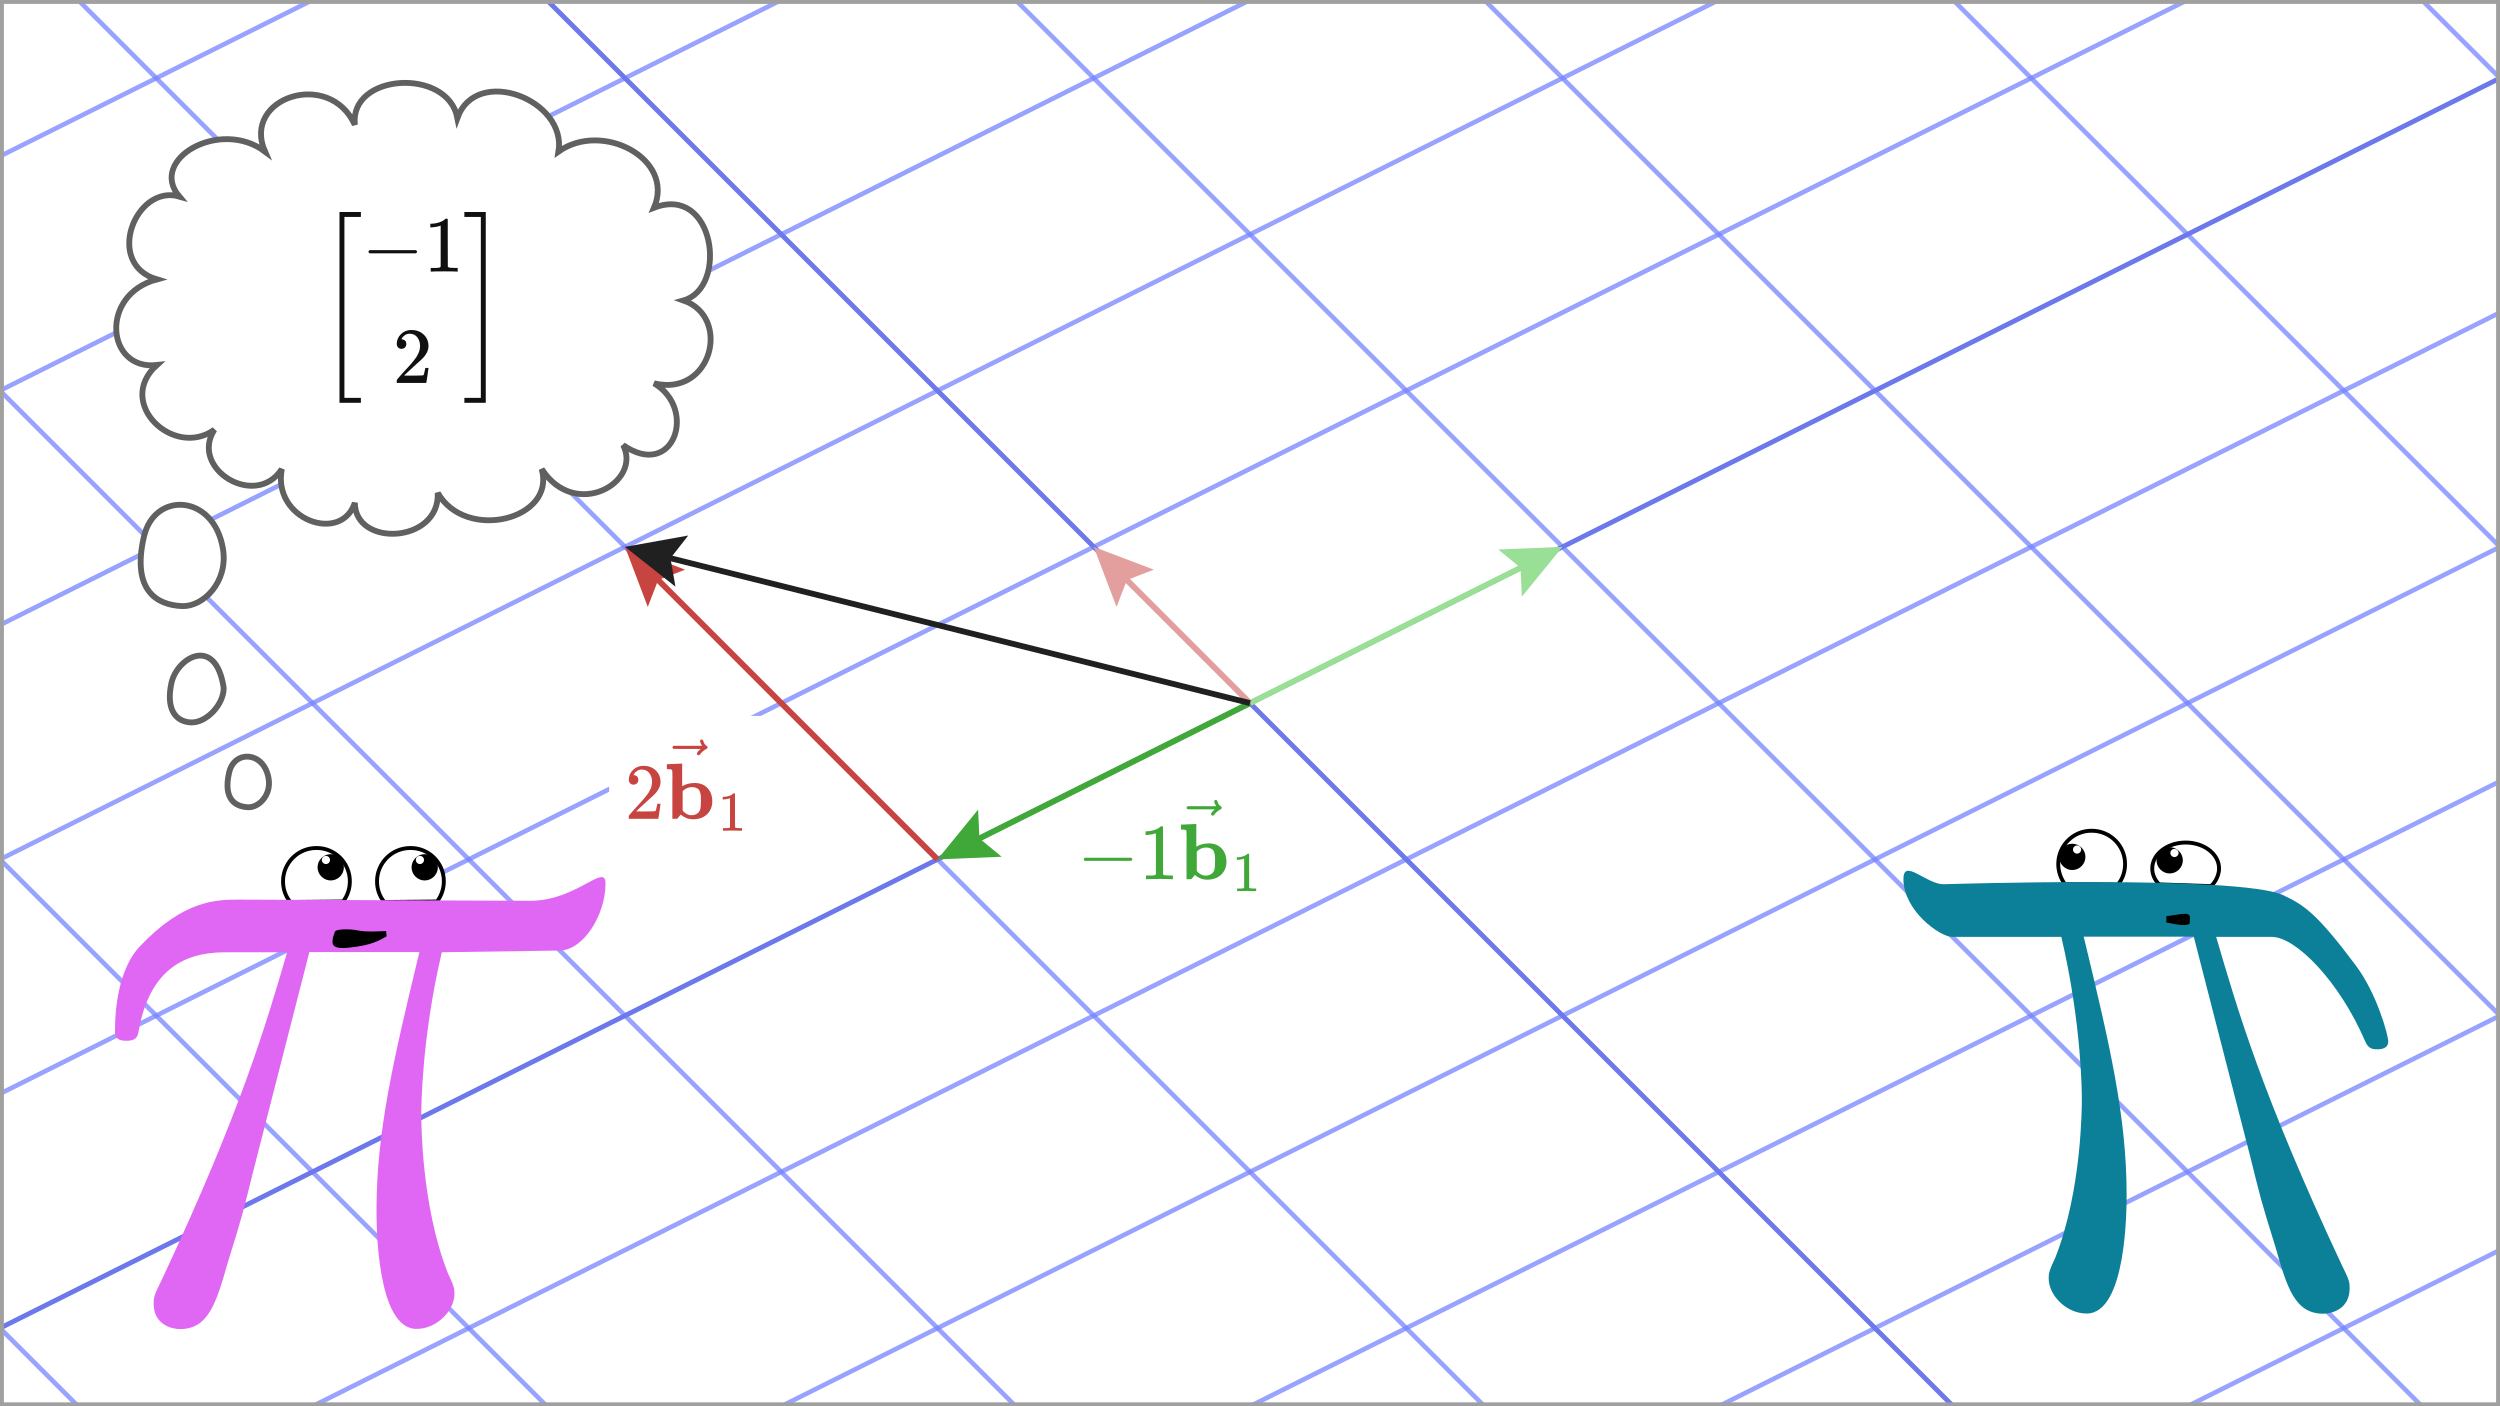 <svg width="640" height="360" viewBox="0 0 640 360" fill="none" xmlns="http://www.w3.org/2000/svg">
<rect x="0" y="0" width="640" height="360" fill="#333333" stroke="none"/>
<g clip-path="url(#clip0_1328_3556)">
<path d="M640 0H0V360H640V0Z" fill="white"/>
<g clip-path="url(#clip1_1328_3556)">
<path d="M-1520 2180L3600 -380" stroke="#7684FE" stroke-opacity="0.75" stroke-width="1.193"/>
<path d="M-1560 2140L3560 -420" stroke="#7684FE" stroke-opacity="0.75" stroke-width="1.193"/>
<path d="M-1600 2100L3520 -460" stroke="#7684FE" stroke-opacity="0.75" stroke-width="1.193"/>
<path d="M-1640 2060L3480 -500" stroke="#7684FE" stroke-opacity="0.75" stroke-width="1.193"/>
<path d="M-1680 2020L3440 -540" stroke="#7684FE" stroke-opacity="0.75" stroke-width="1.193"/>
<path d="M-1720 1980L3400 -580" stroke="#7684FE" stroke-opacity="0.75" stroke-width="1.193"/>
<path d="M-1760 1940L3360 -620" stroke="#7684FE" stroke-opacity="0.75" stroke-width="1.193"/>
<path d="M-1800 1900L3320 -660" stroke="#7684FE" stroke-opacity="0.75" stroke-width="1.193"/>
<path d="M-1840 1860L3280 -700" stroke="#7684FE" stroke-opacity="0.75" stroke-width="1.193"/>
<path d="M-1880 1820L3240 -740" stroke="#7684FE" stroke-opacity="0.75" stroke-width="1.193"/>
<path d="M-1920 1780L3200 -780" stroke="#7684FE" stroke-opacity="0.75" stroke-width="1.193"/>
<path d="M-1960 1740L3160 -820" stroke="#7684FE" stroke-opacity="0.75" stroke-width="1.193"/>
<path d="M-2000 1700L3120 -860" stroke="#7684FE" stroke-opacity="0.75" stroke-width="1.193"/>
<path d="M-2040 1660L3080 -900" stroke="#7684FE" stroke-opacity="0.75" stroke-width="1.193"/>
<path d="M-2080 1620L3040 -940" stroke="#7684FE" stroke-opacity="0.75" stroke-width="1.193"/>
<path d="M-2120 1580L3000 -980" stroke="#7684FE" stroke-opacity="0.75" stroke-width="1.193"/>
<path d="M-2160 1540L2960 -1020" stroke="#7684FE" stroke-opacity="0.75" stroke-width="1.193"/>
<path d="M-2200 1500L2920 -1060" stroke="#7684FE" stroke-opacity="0.75" stroke-width="1.193"/>
<path d="M-2240 1460L2880 -1100" stroke="#7684FE" stroke-opacity="0.75" stroke-width="1.193"/>
<path d="M-2280 1420L2840 -1140" stroke="#7684FE" stroke-opacity="0.75" stroke-width="1.193"/>
<path d="M-2320 1380L2800 -1180" stroke="#7684FE" stroke-opacity="0.75" stroke-width="1.193"/>
<path d="M-2360 1340L2760 -1220" stroke="#7684FE" stroke-opacity="0.75" stroke-width="1.193"/>
<path d="M-2400 1300L2720 -1260" stroke="#7684FE" stroke-opacity="0.75" stroke-width="1.193"/>
<path d="M-2440 1260L2680 -1300" stroke="#7684FE" stroke-opacity="0.75" stroke-width="1.193"/>
<path d="M-2480 1220L2640 -1340" stroke="#7684FE" stroke-opacity="0.75" stroke-width="1.193"/>
<path d="M-2520 1180L2600 -1380" stroke="#7684FE" stroke-opacity="0.75" stroke-width="1.193"/>
<path d="M-2560 1140L2560 -1420" stroke="#7684FE" stroke-opacity="0.75" stroke-width="1.193"/>
<path d="M-2600 1100L2520 -1460" stroke="#7684FE" stroke-opacity="0.75" stroke-width="1.193"/>
<path d="M-2640 1060L2480 -1500" stroke="#7684FE" stroke-opacity="0.75" stroke-width="1.193"/>
<path d="M-2680 1020L2440 -1540" stroke="#7684FE" stroke-opacity="0.75" stroke-width="1.193"/>
<path d="M-2720 980L2400 -1580" stroke="#7684FE" stroke-opacity="0.75" stroke-width="1.193"/>
<path d="M-2760 940L2360 -1620" stroke="#7684FE" stroke-opacity="0.75" stroke-width="1.193"/>
<path d="M-2800 900L2320 -1660" stroke="#7684FE" stroke-opacity="0.75" stroke-width="1.193"/>
<path d="M-2840 860L2280 -1700" stroke="#7684FE" stroke-opacity="0.75" stroke-width="1.193"/>
<path d="M-2880 820L2240 -1740" stroke="#7684FE" stroke-opacity="0.75" stroke-width="1.193"/>
<path d="M-2920 780L2200 -1780" stroke="#7684FE" stroke-opacity="0.75" stroke-width="1.193"/>
<path d="M-2960 740L2160 -1820" stroke="#7684FE" stroke-opacity="0.75" stroke-width="1.193"/>
<path d="M-9.15527e-05 1420L-1440 -20" stroke="#7684FE" stroke-opacity="0.75" stroke-width="1.193"/>
<path d="M80 1380L-1360 -60" stroke="#7684FE" stroke-opacity="0.75" stroke-width="1.193"/>
<path d="M160 1340L-1280 -100" stroke="#7684FE" stroke-opacity="0.75" stroke-width="1.193"/>
<path d="M240 1300L-1200 -140" stroke="#7684FE" stroke-opacity="0.75" stroke-width="1.193"/>
<path d="M320 1260L-1120 -180" stroke="#7684FE" stroke-opacity="0.75" stroke-width="1.193"/>
<path d="M400 1220L-1040 -220" stroke="#7684FE" stroke-opacity="0.75" stroke-width="1.193"/>
<path d="M480 1180L-960 -260" stroke="#7684FE" stroke-opacity="0.75" stroke-width="1.193"/>
<path d="M560 1140L-880 -300" stroke="#7684FE" stroke-opacity="0.75" stroke-width="1.193"/>
<path d="M640 1100L-800 -340" stroke="#7684FE" stroke-opacity="0.75" stroke-width="1.193"/>
<path d="M720 1060L-720 -380" stroke="#7684FE" stroke-opacity="0.75" stroke-width="1.193"/>
<path d="M800 1020L-640 -420" stroke="#7684FE" stroke-opacity="0.75" stroke-width="1.193"/>
<path d="M880 980L-560 -460" stroke="#7684FE" stroke-opacity="0.75" stroke-width="1.193"/>
<path d="M960 940L-480 -500" stroke="#7684FE" stroke-opacity="0.75" stroke-width="1.193"/>
<path d="M1040 900L-400 -540" stroke="#7684FE" stroke-opacity="0.75" stroke-width="1.193"/>
<path d="M1120 860L-320 -580" stroke="#7684FE" stroke-opacity="0.75" stroke-width="1.193"/>
<path d="M1200 820L-240 -620" stroke="#7684FE" stroke-opacity="0.75" stroke-width="1.193"/>
<path d="M1280 780L-160 -660" stroke="#7684FE" stroke-opacity="0.75" stroke-width="1.193"/>
<path d="M1360 740L-80 -700" stroke="#7684FE" stroke-opacity="0.75" stroke-width="1.193"/>
<path d="M1440 700L-3.60226e-05 -740" stroke="#7684FE" stroke-opacity="0.75" stroke-width="1.193"/>
<path d="M1520 660L80 -780" stroke="#7684FE" stroke-opacity="0.75" stroke-width="1.193"/>
<path d="M1600 620L160 -820" stroke="#7684FE" stroke-opacity="0.75" stroke-width="1.193"/>
<path d="M1680 580L240 -860" stroke="#7684FE" stroke-opacity="0.75" stroke-width="1.193"/>
<path d="M1760 540L320 -900" stroke="#7684FE" stroke-opacity="0.75" stroke-width="1.193"/>
<path d="M1840 500L400 -940" stroke="#7684FE" stroke-opacity="0.75" stroke-width="1.193"/>
<path d="M1920 460L480 -980" stroke="#7684FE" stroke-opacity="0.75" stroke-width="1.193"/>
<path d="M2000 420L560 -1020" stroke="#7684FE" stroke-opacity="0.75" stroke-width="1.193"/>
<path d="M2080 380L640 -1060" stroke="#7684FE" stroke-opacity="0.75" stroke-width="1.193"/>
<path d="M2880 -1100L-2240 1460" stroke="#6D79EB" stroke-width="1.193"/>
<path d="M1040 900L-400 -540" stroke="#6D79EB" stroke-width="1.193"/>
</g>
<path d="M383.565 140.671L400 140L389.602 152.746L389.267 145.367L383.565 140.671Z" fill="#99DF95"/>
<path d="M320 180L396.422 141.789" stroke="#99DF95" stroke-width="1.5"/>
<path d="M285.834 155.38L280 140L295.38 145.834L288.485 148.485L285.834 155.38Z" fill="#E29F9D"/>
<path d="M320 180L282.828 142.828" stroke="#E29F9D" stroke-width="1.5"/>
<path d="M640 0H0V360H640V0Z" stroke="#A0A0A0" stroke-width="2"/>
<path d="M256.435 219.329L240 220L250.398 207.254L250.733 214.633L256.435 219.329Z" fill="#40A839"/>
<path d="M320 180L243.578 218.211" stroke="#40A839" stroke-width="1.5"/>
<path d="M165.834 155.38L160 140L175.38 145.834L168.485 148.485L165.834 155.38Z" fill="#C74440"/>
<path d="M240 220L162.828 142.828" stroke="#C74440" stroke-width="1.5"/>
<path d="M172.915 150.187L160 140L176.189 137.09L171.642 142.91L172.915 150.187Z" fill="#202020"/>
<path d="M320 180L163.881 140.97" stroke="#202020" stroke-width="1.5"/>
<path d="M87.727 230.781L87.835 230.78L87.9 230.693C88.934 229.299 89.562 227.504 89.562 225.619C89.562 220.906 85.747 217.043 80.986 217.088C76.272 217.088 72.456 220.905 72.456 225.619C72.456 227.545 73.083 229.434 74.257 230.834L74.323 230.913L74.427 230.913L87.727 230.781Z" fill="white" stroke="black"/>
<path d="M111.789 230.781L111.898 230.78L111.963 230.693C112.996 229.299 113.625 227.504 113.625 225.619C113.625 220.906 109.809 217.043 105.049 217.088C100.335 217.088 96.518 220.905 96.518 225.619C96.518 227.545 97.145 229.434 98.32 230.834L98.386 230.913L98.489 230.913L111.789 230.781Z" fill="white" stroke="black"/>
<path d="M83.393 219.1C82.825 219.144 82.387 219.581 82.387 220.15C82.387 220.719 82.868 221.2 83.437 221.2C84.006 221.2 84.487 220.719 84.487 220.15C84.487 219.581 84.006 219.1 83.437 219.1H83.393L84.662 218.662C86.543 218.662 88.031 220.194 88.031 222.031C88.031 223.869 86.5 225.4 84.662 225.4C82.825 225.4 81.293 223.869 81.293 222.031C81.293 220.194 82.825 218.662 84.662 218.662" fill="black"/>
<path d="M107.456 219.1C106.887 219.144 106.45 219.581 106.45 220.15C106.45 220.719 106.931 221.2 107.5 221.2C108.068 221.2 108.55 220.719 108.55 220.15C108.55 219.581 108.068 219.1 107.5 219.1H107.456L108.725 218.662C110.606 218.662 112.093 220.194 112.093 222.031C112.093 223.869 110.562 225.4 108.725 225.4C106.887 225.4 105.356 223.869 105.356 222.031C105.356 220.194 106.887 218.662 108.725 218.662" fill="black"/>
<path d="M79.193 243.731H107.368C100.631 271.644 96.387 289.844 96.387 309.794C96.387 313.294 96.387 340.2 106.625 340.2C111.875 340.2 116.337 335.475 116.337 331.231C116.337 330.006 116.337 329.481 114.587 325.762C107.85 308.569 107.85 287.131 107.85 285.381C107.85 283.894 107.85 266.175 113.1 243.775L143.375 243.337C149.412 243.162 155.012 234.194 155.012 226.187C155.012 220.719 147.618 230.606 135.762 230.606L61.256 230.3C55.525 230.3 47.037 230.3 35.575 242.506C29.1 249.725 29.45 262.937 29.45 264.425C29.45 265.912 30.675 266.437 32.206 266.437C33.956 266.437 35.137 266.131 35.443 264.206C38.943 243.512 53.031 243.775 59.287 243.775H73.506C68.037 262.456 61.781 284.156 41.35 327.775C39.337 331.756 39.337 332.281 39.337 333.769C39.337 339.019 43.843 340.244 46.075 340.244C53.293 340.244 55.306 333.769 58.281 323.312C62.262 310.581 62.262 310.1 64.756 300.125L79.193 243.731Z" fill="#E066F4"/>
<path d="M85.275 239.881C85.056 241.281 84.356 243.163 89.387 242.594C95.293 241.938 96.781 240.888 98.968 239.706L98.837 238.35C97.218 238.394 93.806 238.656 91.531 238.175C89.693 237.781 85.931 237.738 85.712 238.569" fill="black"/>
<rect x="155.95" y="183.273" width="40.085" height="33.389" fill="white"/>
<g clip-path="url(#clip2_1328_3556)">
<path d="M162.172 200.874C161.806 200.874 161.514 200.752 161.297 200.508C161.08 200.263 160.971 199.965 160.971 199.612C160.971 198.648 161.331 197.813 162.05 197.107C162.77 196.402 163.666 196.049 164.738 196.049C165.973 196.049 167.005 196.429 167.833 197.189C168.661 197.949 169.081 198.933 169.095 200.141C169.095 200.725 168.959 201.281 168.688 201.811C168.416 202.34 168.09 202.801 167.71 203.195C167.33 203.589 166.787 204.091 166.082 204.702C165.593 205.123 164.914 205.747 164.046 206.575L162.844 207.715L164.392 207.735C166.523 207.735 167.656 207.701 167.792 207.634C167.887 207.606 168.05 207.002 168.28 205.822V205.76H169.095V205.822C169.081 205.862 168.993 206.48 168.83 207.674C168.667 208.869 168.566 209.493 168.525 209.547V209.609H160.971V209.222V208.977C160.971 208.882 161.012 208.781 161.093 208.672C161.175 208.563 161.378 208.326 161.704 207.959C162.098 207.525 162.437 207.145 162.722 206.819C162.844 206.683 163.075 206.432 163.414 206.066C163.754 205.699 163.985 205.448 164.107 205.313C164.229 205.177 164.426 204.953 164.697 204.641C164.969 204.328 165.159 204.098 165.267 203.948C165.376 203.799 165.532 203.596 165.735 203.338C165.939 203.08 166.082 202.863 166.163 202.686C166.244 202.51 166.346 202.313 166.468 202.096C166.591 201.878 166.679 201.661 166.733 201.444C166.787 201.227 166.835 201.023 166.876 200.833C166.916 200.643 166.937 200.419 166.937 200.161C166.937 199.306 166.706 198.567 166.244 197.942C165.783 197.318 165.125 197.006 164.27 197.006C163.822 197.006 163.428 197.121 163.089 197.352C162.749 197.583 162.512 197.806 162.376 198.024C162.24 198.241 162.172 198.37 162.172 198.41C162.172 198.424 162.206 198.431 162.274 198.431C162.519 198.431 162.77 198.526 163.028 198.716C163.285 198.906 163.414 199.218 163.414 199.652C163.414 199.992 163.306 200.277 163.089 200.508C162.871 200.738 162.566 200.86 162.172 200.874Z" fill="#C74440"/>
<path d="M170.785 195.641L172.638 195.56C173.873 195.506 174.497 195.479 174.511 195.479H174.633V201.281C175.556 200.725 176.621 200.446 177.829 200.446C179.2 200.446 180.293 200.874 181.107 201.729C181.922 202.584 182.336 203.711 182.349 205.109C182.349 206.453 181.908 207.559 181.026 208.428C180.144 209.296 178.942 209.731 177.422 209.731H177.361C176.234 209.731 175.203 209.33 174.266 208.529L173.391 209.588L172.76 209.608H172.129V203.48C172.129 202.652 172.129 201.743 172.129 200.752C172.129 199.761 172.135 199.15 172.149 198.919C172.149 198.024 172.135 197.487 172.108 197.311C172.081 197.134 171.986 197.026 171.823 196.985C171.633 196.931 171.355 196.904 170.988 196.904H170.724V195.641H170.785ZM174.755 207.471L174.857 207.593C174.925 207.674 174.993 207.756 175.06 207.837C175.128 207.919 175.237 208.014 175.386 208.122C175.535 208.231 175.685 208.326 175.834 208.407C175.983 208.489 176.16 208.556 176.363 208.611C176.567 208.665 176.791 208.692 177.035 208.692C177.592 208.692 178.08 208.55 178.501 208.265C178.922 207.98 179.193 207.538 179.316 206.941C179.397 206.548 179.438 205.876 179.438 204.926C179.438 204.464 179.431 204.098 179.417 203.826C179.404 203.555 179.35 203.249 179.255 202.91C179.16 202.571 179.037 202.313 178.888 202.136C178.739 201.96 178.508 201.811 178.196 201.688C177.884 201.566 177.524 201.505 177.117 201.505C176.289 201.505 175.556 201.797 174.918 202.381L174.755 202.523V207.471Z" fill="#C74440"/>
<path d="M179.224 189.717C179.224 189.608 179.258 189.513 179.326 189.432C179.394 189.35 179.496 189.309 179.631 189.309C179.726 189.309 179.808 189.343 179.876 189.411C179.943 189.465 180.011 189.594 180.079 189.798C180.215 190.3 180.493 190.687 180.914 190.959C181.063 191.054 181.138 191.176 181.138 191.325C181.138 191.447 181.118 191.529 181.077 191.569C181.036 191.61 180.941 191.671 180.792 191.753C180.208 192.051 179.699 192.479 179.265 193.035C179.238 193.062 179.204 193.103 179.163 193.157C179.122 193.212 179.088 193.252 179.061 193.28C179.034 193.307 179 193.32 178.959 193.32C178.919 193.32 178.871 193.327 178.817 193.341C178.722 193.341 178.634 193.307 178.552 193.239C178.471 193.171 178.423 193.069 178.41 192.933C178.41 192.676 178.729 192.275 179.367 191.732H175.885L172.403 191.712C172.227 191.59 172.139 191.461 172.139 191.325C172.139 191.23 172.227 191.094 172.403 190.918H179.713C179.387 190.402 179.224 190.002 179.224 189.717Z" fill="#C74440"/>
<path d="M186.881 204.342L186.694 204.414C186.56 204.462 186.368 204.51 186.118 204.558C185.869 204.606 185.591 204.64 185.283 204.659H185.01V203.997H185.283C185.734 203.978 186.152 203.906 186.536 203.781C186.92 203.656 187.188 203.541 187.342 203.436C187.495 203.33 187.63 203.224 187.745 203.119C187.764 203.09 187.822 203.076 187.918 203.076C188.004 203.076 188.086 203.104 188.162 203.162V207.466L188.177 211.784C188.244 211.852 188.302 211.895 188.349 211.914C188.397 211.933 188.513 211.952 188.695 211.972C188.877 211.991 189.175 212 189.587 212H189.962V212.662H189.803C189.602 212.634 188.839 212.619 187.515 212.619C186.209 212.619 185.456 212.634 185.255 212.662H185.082V212H185.456C185.667 212 185.85 212 186.003 212C186.157 212 186.277 211.996 186.363 211.986C186.449 211.976 186.526 211.962 186.593 211.943C186.661 211.924 186.699 211.914 186.709 211.914C186.718 211.914 186.747 211.89 186.795 211.842C186.843 211.794 186.872 211.775 186.881 211.784V204.342Z" fill="#C74440"/>
</g>
<path d="M142.981 38.801C154.128 30.891 172.826 40.599 167.432 53.184C182.965 47.143 186.489 73.679 174.983 76.915C187.352 81.23 182.174 101.726 167.432 98.13C178.651 104.746 172.466 122.94 159.522 113.951C164.412 123.444 147.296 133.368 138.667 120.064C142.406 133.008 119.25 138.761 112.059 126.176C112.634 139.121 90.844 140.199 90.844 128.693C87.392 139.336 69.63 133.008 72.147 120.064C65.531 130.419 48.415 120.064 54.888 109.996C44.532 117.475 29.358 103.164 40.145 93.456C27.201 94.894 25.403 75.477 40.145 71.522C26.625 67.495 34.752 47.071 45.898 50.307C37.844 40.815 56.326 30.172 67.832 38.801C61.791 24.994 84.372 17.587 90.844 31.97C89.406 18.738 114.576 17.227 117.093 30.172C121.983 16.652 145.139 25.497 142.981 38.801Z" fill="white" stroke="#606060" stroke-width="1.5"/>
<path d="M43.88 174.879C45.284 168.33 55.224 162.476 57.27 176.118C57.27 180.398 52.768 185.17 48.792 184.936C44.816 184.702 42.477 181.428 43.88 174.879Z" fill="white" stroke="#606060" stroke-width="1.5"/>
<path d="M36.849 137.365C39.548 125.686 54.728 126.44 57.07 140.46C58.504 149.048 51.951 155.368 46.643 155.162C40.008 154.904 33.689 151.035 36.849 137.365Z" fill="white" stroke="#606060" stroke-width="1.5"/>
<path d="M58.655 197.757C60.004 191.918 67.594 192.295 68.765 199.305C69.482 203.599 66.206 206.759 63.552 206.656C60.234 206.527 57.075 204.592 58.655 197.757Z" fill="white" stroke="#606060" stroke-width="1.5"/>
<path d="M552.805 226.406L552.714 226.403L552.651 226.336C551.616 225.21 550.975 223.847 550.975 222.337C550.975 218.624 554.848 215.688 559.55 215.688C564.209 215.688 568.081 218.624 568.081 222.337C568.081 223.889 567.266 225.697 566.086 226.786L566.02 226.847L565.93 226.844L552.805 226.406Z" fill="white" stroke="black"/>
<path d="M528.748 226.362L528.639 226.362L528.575 226.274C527.541 224.881 526.912 223.085 526.912 221.2C526.912 216.487 530.728 212.624 535.489 212.669C540.203 212.669 544.019 216.486 544.019 221.2C544.019 223.126 543.392 225.015 542.218 226.415L542.151 226.495L542.048 226.494L528.748 226.362Z" fill="white" stroke="black"/>
<path d="M556.706 217.306C557.275 217.35 557.713 217.788 557.713 218.356C557.713 218.925 557.231 219.406 556.663 219.406C556.094 219.406 555.613 218.925 555.613 218.356C555.613 217.788 556.094 217.306 556.706 217.306L555.438 216.869C553.556 216.869 552.069 218.4 552.069 220.238C552.069 222.075 553.6 223.606 555.438 223.606C557.275 223.606 558.806 222.075 558.806 220.238C558.806 218.4 557.275 216.869 555.438 216.869" fill="black"/>
<path d="M531.769 216.431C532.338 216.475 532.775 216.913 532.775 217.481C532.775 218.05 532.294 218.531 531.725 218.531C531.156 218.531 530.675 218.05 530.675 217.481C530.675 216.913 531.156 216.431 531.725 216.431H531.769L530.5 215.994C528.619 215.994 527.131 217.525 527.131 219.363C527.131 221.2 528.663 222.731 530.5 222.731C532.338 222.731 533.869 221.2 533.869 219.363C533.869 217.525 532.338 215.994 530.5 215.994" fill="black"/>
<path d="M561.606 239.794H533.431C540.169 267.706 544.413 285.906 544.413 305.856C544.413 309.356 544.413 336.263 534.175 336.263C528.925 336.263 524.463 331.538 524.463 327.294C524.463 326.069 524.463 325.544 526.213 321.825C532.95 304.631 532.95 283.194 532.95 281.444C532.95 279.956 532.95 262.238 527.7 239.838H499.788C496.55 239.838 487.275 233.056 487.275 225.05C487.275 219.581 493.094 226.363 497.556 226.363C497.556 226.363 573.331 223.956 584.487 229.163C589.781 231.656 593.062 233.756 603.081 247.144C608.55 254.45 611.394 265.081 611.394 266.613C611.394 268.1 610.169 268.625 608.638 268.625C606.888 268.625 606.188 268.188 605.4 266.394C598.969 251.431 587.813 239.838 581.556 239.838H567.338C572.806 258.519 579.063 280.219 599.494 323.838C601.506 327.819 601.506 328.344 601.506 329.831C601.506 335.081 597 336.306 594.769 336.306C587.55 336.306 585.538 329.831 582.563 319.375C578.581 306.644 578.581 306.163 576.088 296.188L561.606 239.794Z" fill="#0C7F99"/>
<path d="M560.556 236.25C560.556 236.556 560.469 236.556 559.856 236.731C558.588 237.125 555.262 236.206 554.562 236.163L554.606 234.5C555.35 234.544 558.106 233.931 559.244 233.931C560.031 233.931 560.206 233.975 560.644 234.588" fill="black"/>
<rect x="77.879" y="50.257" width="55.529" height="56.87" fill="white"/>
<g clip-path="url(#clip3_1328_3556)">
<path d="M86.909 103.117V54.267H92.387V55.53H88.172V101.855H92.387V103.117H86.909Z" fill="#101010"/>
<path d="M94.342 64.703C94.342 64.703 94.342 64.615 94.342 64.439C94.342 64.262 94.437 64.126 94.627 64.031H106.457C106.661 64.14 106.763 64.276 106.763 64.439C106.763 64.602 106.661 64.737 106.457 64.846H94.627C94.437 64.751 94.342 64.615 94.342 64.439V64.703Z" fill="#101010"/>
<path d="M112.811 57.76L112.546 57.862C112.356 57.929 112.084 57.997 111.731 58.065C111.378 58.133 110.985 58.181 110.55 58.208H110.163V57.271H110.55C111.188 57.244 111.779 57.142 112.322 56.966C112.865 56.789 113.245 56.626 113.462 56.477C113.679 56.328 113.869 56.178 114.032 56.029C114.059 55.988 114.141 55.968 114.277 55.968C114.399 55.968 114.514 56.009 114.623 56.09V62.178L114.643 68.287C114.738 68.382 114.82 68.443 114.888 68.47C114.955 68.498 115.118 68.525 115.376 68.552C115.634 68.579 116.055 68.593 116.639 68.593H117.168V69.529H116.944C116.659 69.489 115.58 69.468 113.707 69.468C111.86 69.468 110.795 69.489 110.51 69.529H110.265V68.593H110.795C111.093 68.593 111.351 68.593 111.568 68.593C111.786 68.593 111.955 68.586 112.078 68.572C112.2 68.559 112.308 68.538 112.403 68.511C112.498 68.484 112.553 68.47 112.566 68.47C112.58 68.47 112.621 68.436 112.688 68.369C112.756 68.301 112.797 68.274 112.811 68.287V57.76Z" fill="#101010"/>
<path d="M102.772 89.301C102.405 89.301 102.113 89.179 101.896 88.935C101.679 88.69 101.57 88.392 101.57 88.039C101.57 87.075 101.93 86.24 102.65 85.534C103.369 84.828 104.265 84.475 105.338 84.475C106.573 84.475 107.605 84.855 108.433 85.616C109.261 86.376 109.682 87.36 109.695 88.568C109.695 89.152 109.559 89.709 109.288 90.238C109.016 90.767 108.691 91.229 108.31 91.623C107.93 92.016 107.387 92.519 106.681 93.129C106.193 93.55 105.514 94.175 104.645 95.003L103.444 96.143L104.991 96.163C107.123 96.163 108.256 96.129 108.392 96.062C108.487 96.034 108.65 95.43 108.881 94.249V94.188H109.695V94.249C109.682 94.29 109.593 94.908 109.43 96.102C109.268 97.297 109.166 97.921 109.125 97.976V98.037H101.57V97.65V97.406C101.57 97.311 101.611 97.209 101.693 97.1C101.774 96.992 101.978 96.754 102.304 96.387C102.697 95.953 103.037 95.573 103.322 95.247C103.444 95.111 103.675 94.86 104.014 94.494C104.353 94.127 104.584 93.876 104.706 93.74C104.828 93.605 105.025 93.38 105.297 93.068C105.568 92.756 105.758 92.525 105.867 92.376C105.976 92.227 106.132 92.023 106.335 91.765C106.539 91.507 106.681 91.29 106.763 91.114C106.844 90.937 106.946 90.74 107.068 90.523C107.191 90.306 107.279 90.089 107.333 89.871C107.387 89.654 107.435 89.451 107.476 89.26C107.516 89.07 107.537 88.847 107.537 88.588C107.537 87.733 107.306 86.993 106.844 86.369C106.383 85.745 105.724 85.432 104.869 85.432C104.421 85.432 104.028 85.548 103.688 85.778C103.349 86.009 103.111 86.233 102.976 86.451C102.84 86.668 102.772 86.797 102.772 86.837C102.772 86.851 102.806 86.858 102.874 86.858C103.118 86.858 103.369 86.953 103.627 87.143C103.885 87.333 104.014 87.645 104.014 88.079C104.014 88.419 103.905 88.704 103.688 88.935C103.471 89.165 103.166 89.288 102.772 89.301Z" fill="#101010"/>
<path d="M118.879 55.53V54.267H124.356V103.117H118.879V101.855H123.094V55.53H118.879Z" fill="#101010"/>
</g>
<g clip-path="url(#clip4_1328_3556)">
<path d="M277.444 220.247C277.444 220.247 277.444 220.159 277.444 219.982C277.444 219.806 277.539 219.67 277.729 219.575H289.559C289.762 219.684 289.864 219.819 289.864 219.982C289.864 220.145 289.762 220.281 289.559 220.39H277.729C277.539 220.295 277.444 220.159 277.444 219.982V220.247Z" fill="#40A839"/>
<path d="M295.911 213.304L295.646 213.406C295.456 213.474 295.185 213.542 294.832 213.61C294.479 213.678 294.085 213.725 293.651 213.752H293.264V212.816H293.651C294.289 212.788 294.879 212.687 295.422 212.51C295.965 212.334 296.345 212.171 296.563 212.022C296.78 211.872 296.97 211.723 297.133 211.574C297.16 211.533 297.241 211.513 297.377 211.513C297.499 211.513 297.614 211.553 297.723 211.635V217.722L297.743 223.83C297.838 223.925 297.92 223.987 297.988 224.014C298.056 224.041 298.218 224.068 298.476 224.095C298.734 224.122 299.155 224.136 299.739 224.136H300.268V225.072H300.044C299.759 225.032 298.68 225.011 296.807 225.011C294.961 225.011 293.895 225.032 293.61 225.072H293.366V224.136H293.895C294.194 224.136 294.452 224.136 294.669 224.136C294.886 224.136 295.056 224.129 295.178 224.115C295.3 224.102 295.409 224.082 295.504 224.054C295.599 224.027 295.653 224.014 295.667 224.014C295.68 224.014 295.721 223.98 295.789 223.912C295.857 223.844 295.897 223.817 295.911 223.83V213.304Z" fill="#40A839"/>
<path d="M302.406 211.105L304.259 211.024C305.494 210.97 306.118 210.942 306.132 210.942H306.254V216.745C307.177 216.189 308.242 215.91 309.45 215.91C310.821 215.91 311.914 216.338 312.728 217.193C313.543 218.048 313.957 219.175 313.97 220.573C313.97 221.916 313.529 223.023 312.647 223.891C311.765 224.76 310.563 225.194 309.043 225.194H308.982C307.856 225.194 306.824 224.794 305.887 223.993L305.012 225.052L304.381 225.072H303.75V218.944C303.75 218.116 303.75 217.207 303.75 216.216C303.75 215.225 303.756 214.614 303.77 214.383C303.77 213.487 303.756 212.951 303.729 212.775C303.702 212.598 303.607 212.49 303.444 212.449C303.254 212.395 302.976 212.368 302.609 212.368H302.345V211.105H302.406ZM306.376 222.934L306.478 223.057C306.546 223.138 306.614 223.22 306.681 223.301C306.749 223.382 306.858 223.477 307.007 223.586C307.157 223.695 307.306 223.79 307.455 223.871C307.604 223.952 307.781 224.02 307.985 224.075C308.188 224.129 308.412 224.156 308.656 224.156C309.213 224.156 309.702 224.014 310.122 223.729C310.543 223.443 310.815 223.002 310.937 222.405C311.018 222.012 311.059 221.34 311.059 220.389C311.059 219.928 311.052 219.562 311.039 219.29C311.025 219.019 310.971 218.713 310.876 218.374C310.781 218.035 310.658 217.777 310.509 217.6C310.36 217.424 310.129 217.274 309.817 217.152C309.505 217.03 309.145 216.969 308.738 216.969C307.91 216.969 307.177 217.261 306.539 217.844L306.376 217.987V222.934Z" fill="#40A839"/>
<path d="M310.845 205.18C310.845 205.072 310.879 204.977 310.947 204.895C311.015 204.814 311.117 204.773 311.252 204.773C311.347 204.773 311.429 204.807 311.497 204.875C311.564 204.929 311.632 205.058 311.7 205.262C311.836 205.764 312.114 206.151 312.535 206.422C312.684 206.517 312.759 206.64 312.759 206.789C312.759 206.911 312.739 206.993 312.698 207.033C312.657 207.074 312.562 207.135 312.413 207.216C311.829 207.515 311.32 207.943 310.886 208.499C310.859 208.526 310.825 208.567 310.784 208.621C310.743 208.676 310.709 208.716 310.682 208.743C310.655 208.771 310.621 208.784 310.58 208.784C310.54 208.784 310.492 208.791 310.438 208.805C310.343 208.805 310.255 208.771 310.173 208.703C310.092 208.635 310.044 208.533 310.031 208.397C310.031 208.139 310.35 207.739 310.988 207.196H307.506L304.024 207.176C303.848 207.054 303.76 206.925 303.76 206.789C303.76 206.694 303.848 206.558 304.024 206.382H311.334C311.008 205.866 310.845 205.466 310.845 205.18Z" fill="#40A839"/>
<path d="M318.502 219.806L318.315 219.878C318.181 219.926 317.989 219.974 317.739 220.022C317.49 220.07 317.212 220.104 316.905 220.123H316.631V219.461H316.905C317.356 219.442 317.773 219.37 318.157 219.245C318.541 219.12 318.809 219.005 318.963 218.899C319.117 218.794 319.251 218.688 319.366 218.583C319.385 218.554 319.443 218.54 319.539 218.54C319.625 218.54 319.707 218.568 319.783 218.626V222.93L319.798 227.248C319.865 227.315 319.923 227.359 319.971 227.378C320.019 227.397 320.134 227.416 320.316 227.435C320.498 227.455 320.796 227.464 321.209 227.464H321.583V228.126H321.424C321.223 228.098 320.46 228.083 319.136 228.083C317.831 228.083 317.077 228.098 316.876 228.126H316.703V227.464H317.077C317.288 227.464 317.471 227.464 317.624 227.464C317.778 227.464 317.898 227.459 317.984 227.45C318.07 227.44 318.147 227.426 318.214 227.407C318.282 227.387 318.32 227.378 318.33 227.378C318.339 227.378 318.368 227.354 318.416 227.306C318.464 227.258 318.493 227.239 318.502 227.248V219.806Z" fill="#40A839"/>
</g>
</g>
<defs>
<clipPath id="clip0_1328_3556">
<rect width="640" height="360" fill="white"/>
</clipPath>
<clipPath id="clip1_1328_3556">
<rect width="2560" height="1440" fill="white" transform="translate(-960 -540)"/>
</clipPath>
<clipPath id="clip2_1328_3556">
<rect width="32.085" height="25.389" fill="white" transform="translate(159.95 187.273)"/>
</clipPath>
<clipPath id="clip3_1328_3556">
<rect width="47.529" height="48.87" fill="white" transform="translate(81.879 54.257)"/>
</clipPath>
<clipPath id="clip4_1328_3556">
<rect width="47.925" height="25.389" fill="white" transform="translate(275.731 202.737)"/>
</clipPath>
</defs>
</svg>
